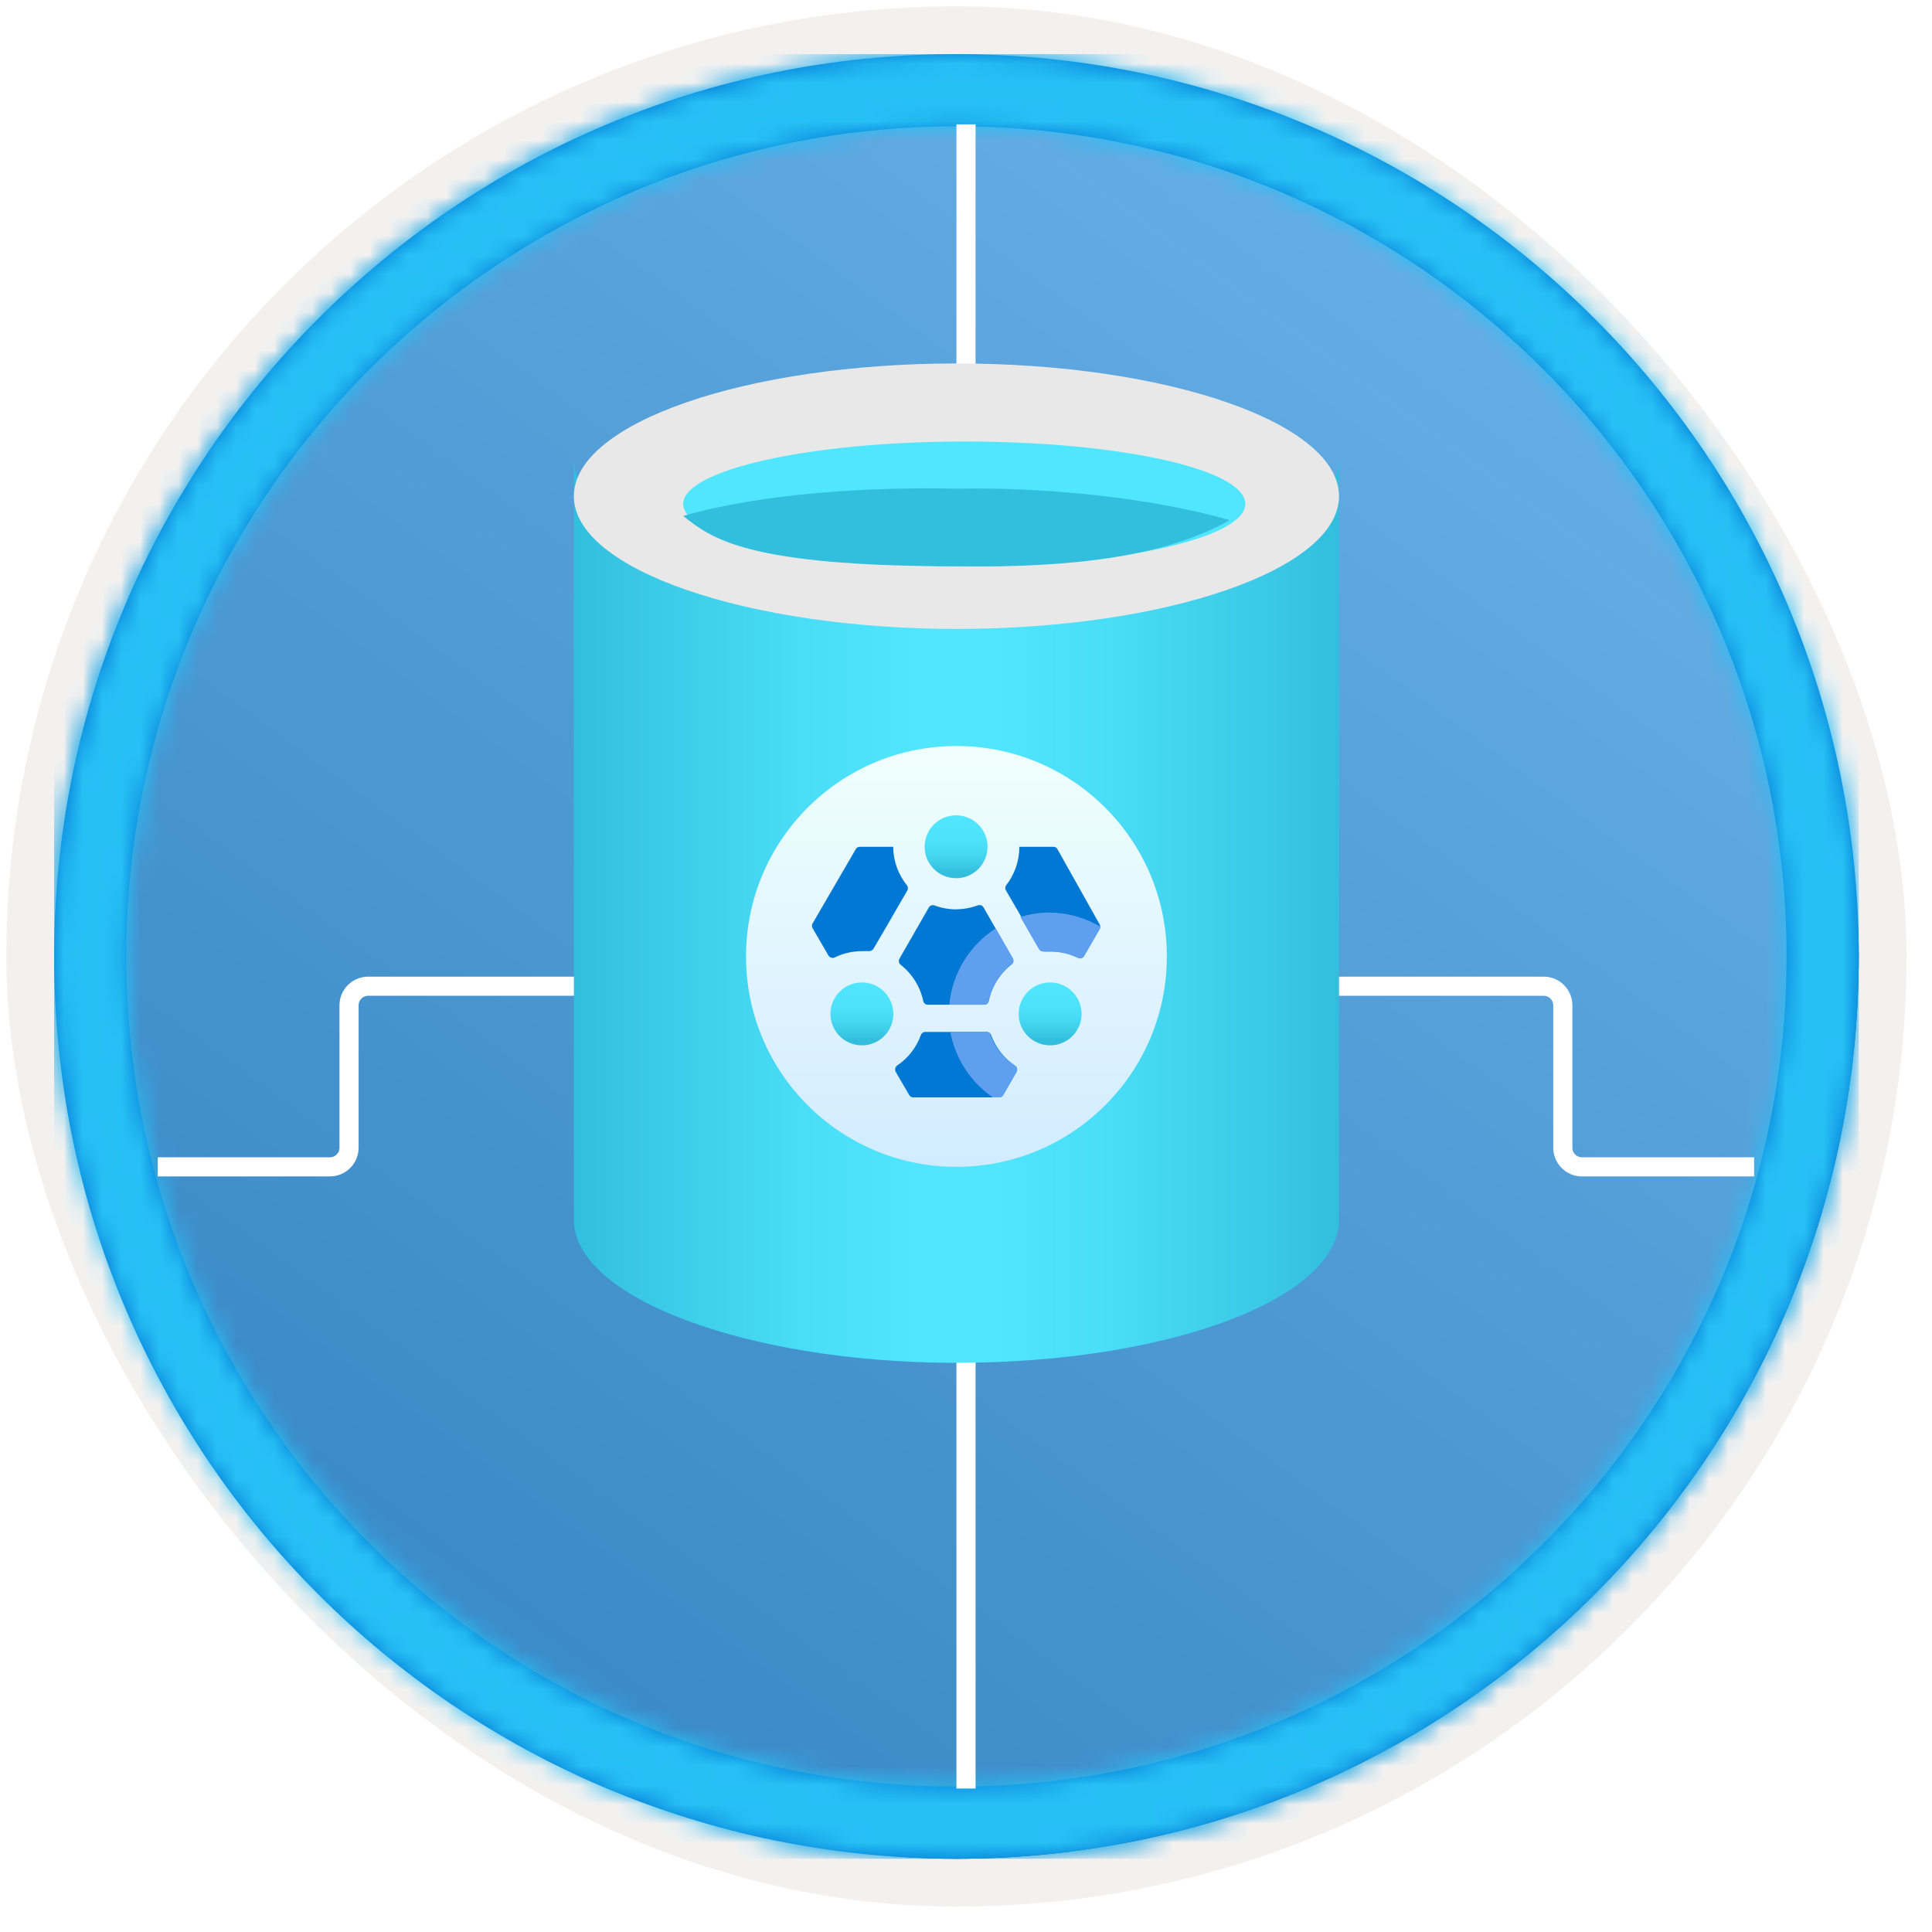 <?xml version="1.0" encoding="UTF-8"?>
<svg width="101px" height="101px" viewBox="0 0 101 101" version="1.1" xmlns="http://www.w3.org/2000/svg" xmlns:xlink="http://www.w3.org/1999/xlink">
    <!-- Generator: Sketch 64 (93537) - https://sketch.com -->
    <title>Data engineering with Azure Databricks/spark-architecture-fundamentals</title>
    <desc>Created with Sketch.</desc>
    <defs>
        <rect id="path-1" x="0" y="0" width="94.34" height="94.34" rx="47.17"></rect>
        <filter x="-2.9%" y="-2.9%" width="106.4%" height="106.4%" filterUnits="objectBoundingBox" id="filter-3">
            <feMorphology radius="2.5" operator="dilate" in="SourceAlpha" result="shadowSpreadOuter1"></feMorphology>
            <feOffset dx="0.5" dy="0.5" in="shadowSpreadOuter1" result="shadowOffsetOuter1"></feOffset>
            <feMorphology radius="1" operator="erode" in="SourceAlpha" result="shadowInner"></feMorphology>
            <feOffset dx="0.5" dy="0.5" in="shadowInner" result="shadowInner"></feOffset>
            <feComposite in="shadowOffsetOuter1" in2="shadowInner" operator="out" result="shadowOffsetOuter1"></feComposite>
            <feColorMatrix values="0 0 0 0 0.822   0 0 0 0 0.832   0 0 0 0 0.836  0 0 0 1 0" type="matrix" in="shadowOffsetOuter1"></feColorMatrix>
        </filter>
        <linearGradient x1="77.83%" y1="11.2%" x2="-99.689%" y2="253.808%" id="linearGradient-4">
            <stop stop-color="#FFFFFF" offset="0%"></stop>
            <stop stop-color="#000000" stop-opacity="0.5" offset="100%"></stop>
        </linearGradient>
        <rect id="path-5" x="0" y="0" width="94.34" height="94.34"></rect>
        <path d="M47.17,0 C73.221,0 94.34,21.119 94.34,47.17 C94.34,73.221 73.221,94.34 47.17,94.34 C21.119,94.34 0,73.221 0,47.17 C0,21.119 21.119,0 47.17,0 Z M47.17,3.774 C23.203,3.774 3.774,23.203 3.774,47.17 C3.774,71.137 23.203,90.566 47.17,90.566 C71.137,90.566 90.566,71.137 90.566,47.17 C90.566,23.203 71.137,3.774 47.17,3.774 Z" id="path-6"></path>
        <filter x="-30.0%" y="-23.0%" width="160.0%" height="147.4%" filterUnits="objectBoundingBox" id="filter-8">
            <feOffset dx="0" dy="2" in="SourceAlpha" result="shadowOffsetOuter1"></feOffset>
            <feGaussianBlur stdDeviation="2" in="shadowOffsetOuter1" result="shadowBlurOuter1"></feGaussianBlur>
            <feColorMatrix values="0 0 0 0 0   0 0 0 0 0   0 0 0 0 0  0 0 0 0.1 0" type="matrix" in="shadowBlurOuter1" result="shadowMatrixOuter1"></feColorMatrix>
            <feMerge>
                <feMergeNode in="shadowMatrixOuter1"></feMergeNode>
                <feMergeNode in="SourceGraphic"></feMergeNode>
            </feMerge>
        </filter>
        <linearGradient x1="-1.00359143e-14%" y1="50%" x2="100%" y2="50%" id="linearGradient-9">
            <stop stop-color="#32BEDD" offset="0%"></stop>
            <stop stop-color="#37C5E3" offset="6%"></stop>
            <stop stop-color="#49DDF7" offset="30%"></stop>
            <stop stop-color="#50E6FF" offset="45%"></stop>
            <stop stop-color="#50E6FF" offset="55%"></stop>
            <stop stop-color="#49DDF7" offset="70%"></stop>
            <stop stop-color="#37C5E3" offset="94%"></stop>
            <stop stop-color="#32BEDD" offset="100%"></stop>
        </linearGradient>
        <linearGradient x1="50%" y1="100%" x2="50%" y2="0%" id="linearGradient-10">
            <stop stop-color="#D2EBFF" offset="0%"></stop>
            <stop stop-color="#DEF3FE" offset="39.773%"></stop>
            <stop stop-color="#F0FFFD" offset="100%"></stop>
        </linearGradient>
        <linearGradient x1="50%" y1="99.73%" x2="50%" y2="0.27%" id="linearGradient-11">
            <stop stop-color="#32BEDD" offset="9%"></stop>
            <stop stop-color="#3BCAE7" offset="21%"></stop>
            <stop stop-color="#47DAF5" offset="42%"></stop>
            <stop stop-color="#4EE3FD" offset="66%"></stop>
            <stop stop-color="#50E6FF" offset="100%"></stop>
        </linearGradient>
        <linearGradient x1="50%" y1="100%" x2="50%" y2="0.27%" id="linearGradient-12">
            <stop stop-color="#32BEDD" offset="9%"></stop>
            <stop stop-color="#3BCAE7" offset="21%"></stop>
            <stop stop-color="#47DAF5" offset="42%"></stop>
            <stop stop-color="#4EE3FD" offset="66%"></stop>
            <stop stop-color="#50E6FF" offset="100%"></stop>
        </linearGradient>
    </defs>
    <g id="Badges" stroke="none" stroke-width="1" fill="none" fill-rule="evenodd">
        <g id="Data-engineering-with-Azure-Databricks-2" transform="translate(-160, -510)">
            <g id="Data-engineering-with-Azure-Databricks/spark-architecture-fundamentals" transform="translate(160, 510)">
                <g id="Badge-Plates/Circle">
                    <g id="BG" transform="translate(2.83, 2.83)">
                        <mask id="mask-2" fill="white">
                            <use xlink:href="#path-1"></use>
                        </mask>
                        <g>
                            <use fill="black" fill-opacity="1" filter="url(#filter-3)" xlink:href="#path-1"></use>
                            <rect stroke="#F2F1F0" stroke-width="2.5" x="-1.25" y="-1.25" width="96.84" height="96.84" rx="48.42"></rect>
                        </g>
                        <g id="Colors/Azure/BG-Solid-Badges" mask="url(#mask-2)">
                            <g id="Rectangle">
                                <use fill="#0078D4" xlink:href="#path-5"></use>
                                <use fill-opacity="0.4" fill="url(#linearGradient-4)" xlink:href="#path-5"></use>
                            </g>
                        </g>
                    </g>
                    <g id="Border" transform="translate(2.83, 2.83)">
                        <mask id="mask-7" fill="white">
                            <use xlink:href="#path-6"></use>
                        </mask>
                        <use id="Boarder" fill="#0078D4" fill-rule="nonzero" xlink:href="#path-6"></use>
                        <g id="Colors/Azure/Border" mask="url(#mask-7)" fill="#27C0F5">
                            <rect id="Rectangle" x="0" y="0" width="94.34" height="94.34"></rect>
                        </g>
                    </g>
                </g>
                <line x1="50.5" y1="93.5" x2="50.5" y2="6.5" id="Path-89" stroke="#FFFFFF"></line>
                <path d="M8.247,61 L17.247,61 C17.799,61 18.247,60.552 18.247,60 L18.247,52.557 C18.247,52.004 18.695,51.557 19.247,51.557 L80.7,51.557 C81.252,51.557 81.7,52.004 81.7,52.557 L81.7,60 C81.7,60.552 82.148,61 82.7,61 L91.7,61 L91.7,61" id="Path-90" stroke="#FFFFFF"></path>
                <g id="Database" filter="url(#filter-8)" transform="translate(30, 17)" fill-rule="nonzero">
                    <path d="M20.023,12.382 C8.949,12.382 0,9.038 0,4.898 L0,44.761 C0,48.848 9.04,52.192 19.751,52.245 L20.023,52.245 C31.051,52.245 40,48.901 40,44.761 L40,4.898 C40,9.038 31.051,12.382 20.023,12.382 Z" id="Path" fill="url(#linearGradient-9)"></path>
                    <path d="M40,6.939 C40,10.777 30.96,13.878 20.023,13.878 C9.085,13.878 0,10.777 0,6.939 C0,3.1 9.04,0 20.023,0 C31.006,0 40,3.1 40,6.939" id="Path" fill="#E8E8E8"></path>
                    <path d="M20.43,10.612 C12.336,10.612 5.714,9.125 5.714,7.347 C5.714,5.569 12.293,4.082 20.43,4.082 C28.567,4.082 35.102,5.533 35.102,7.347 C35.102,9.125 28.523,10.612 20.43,10.612 Z" id="Path" fill="#50E6FF"></path>
                    <path d="M5.714,7.973 C7.18,9.124 8.958,10.608 20.04,10.603 C26.128,10.697 30.984,10.07 34.286,8.191 C30.087,6.987 24.4,6.452 20.04,6.549 C15.68,6.445 9.912,6.762 5.714,7.973 Z" id="Path" fill="#32BEDD"></path>
                </g>
                <g id="Group-2" transform="translate(39, 39)">
                    <circle id="Oval" fill="url(#linearGradient-10)" cx="11" cy="11" r="11"></circle>
                    <g id="Icon-analytics-142-HD-Insight-Clusters" transform="translate(3, 3)">
                        <rect id="Rectangle" x="0" y="0" width="16" height="16"></rect>
                        <path d="M6.507,10.524 L9.449,10.524 C9.565,10.523 9.664,10.442 9.689,10.329 C9.849,9.572 10.27,8.895 10.88,8.418 C10.981,8.344 11.008,8.204 10.942,8.098 L9.413,5.431 C9.352,5.327 9.222,5.285 9.111,5.333 C8.755,5.462 8.379,5.531 8,5.538 C7.608,5.541 7.22,5.472 6.853,5.333 C6.738,5.292 6.61,5.341 6.551,5.449 L5.022,8.116 C4.961,8.223 4.987,8.359 5.084,8.436 C5.689,8.912 6.107,9.585 6.267,10.338 C6.292,10.449 6.392,10.527 6.507,10.524 Z M4.729,2.267 L2.951,2.267 C2.862,2.266 2.78,2.313 2.738,2.391 L0.48,6.276 C0.436,6.353 0.436,6.447 0.48,6.524 L1.307,7.947 C1.373,8.061 1.515,8.107 1.636,8.053 C2.078,7.836 2.565,7.724 3.058,7.724 C3.176,7.716 3.295,7.716 3.413,7.724 C3.513,7.731 3.608,7.683 3.662,7.6 L4.364,6.4 L5.422,4.569 C5.48,4.486 5.48,4.376 5.422,4.293 C4.956,3.72 4.698,3.006 4.693,2.267 L4.729,2.267 Z M13.28,2.391 C13.237,2.313 13.155,2.266 13.067,2.267 L11.289,2.267 C11.29,2.998 11.046,3.709 10.596,4.284 C10.538,4.367 10.538,4.477 10.596,4.56 L11.662,6.4 L12.364,7.618 C12.414,7.706 12.513,7.755 12.613,7.742 L12.951,7.742 C13.447,7.745 13.935,7.857 14.382,8.071 C14.48,8.11 14.591,8.081 14.658,8 L15.484,6.569 C15.529,6.492 15.529,6.397 15.484,6.32 L13.28,2.391 Z M9.573,11.947 L6.382,11.947 C6.276,11.943 6.18,12.008 6.142,12.107 C5.91,12.755 5.477,13.312 4.907,13.698 C4.797,13.773 4.762,13.919 4.827,14.036 L5.529,15.244 C5.574,15.32 5.655,15.366 5.742,15.369 L10.231,15.369 C10.319,15.366 10.399,15.32 10.444,15.244 L11.138,14.044 C11.207,13.929 11.172,13.779 11.058,13.707 C10.484,13.319 10.048,12.758 9.813,12.107 C9.776,12.008 9.679,11.943 9.573,11.947 Z" id="Shape" fill="#0078D4" fill-rule="nonzero"></path>
                        <circle id="Oval" fill="url(#linearGradient-11)" fill-rule="nonzero" cx="3.058" cy="11.004" r="1.644"></circle>
                        <circle id="Oval" fill="url(#linearGradient-11)" fill-rule="nonzero" cx="12.898" cy="11.004" r="1.644"></circle>
                        <circle id="Oval" fill="url(#linearGradient-12)" fill-rule="nonzero" cx="7.982" cy="2.267" r="1.644"></circle>
                        <path d="M12.898,5.707 C12.371,5.705 11.846,5.783 11.342,5.938 L11.609,6.4 L12.311,7.618 C12.361,7.706 12.459,7.755 12.56,7.742 L12.898,7.742 C13.393,7.745 13.882,7.857 14.329,8.071 C14.44,8.141 14.586,8.109 14.658,8 L15.36,6.791 L15.547,6.462 C14.747,5.978 13.832,5.717 12.898,5.707 L12.898,5.707 Z M9.689,10.329 C9.849,9.572 10.27,8.895 10.88,8.418 C10.981,8.344 11.008,8.204 10.942,8.098 L10.053,6.533 C8.674,7.42 7.779,8.892 7.627,10.524 L9.458,10.524 C9.57,10.519 9.665,10.439 9.689,10.329 L9.689,10.329 Z M9.813,12.107 C9.776,12.008 9.679,11.943 9.573,11.947 L7.68,11.947 C7.938,13.337 8.737,14.568 9.902,15.369 L10.231,15.369 C10.319,15.366 10.399,15.32 10.444,15.244 L11.138,14.044 C11.207,13.929 11.172,13.779 11.058,13.707 C10.471,13.324 10.022,12.763 9.778,12.107 L9.813,12.107 Z" id="Shape" fill="#5EA0EF" fill-rule="nonzero"></path>
                    </g>
                </g>
            </g>
        </g>
    </g>
</svg>